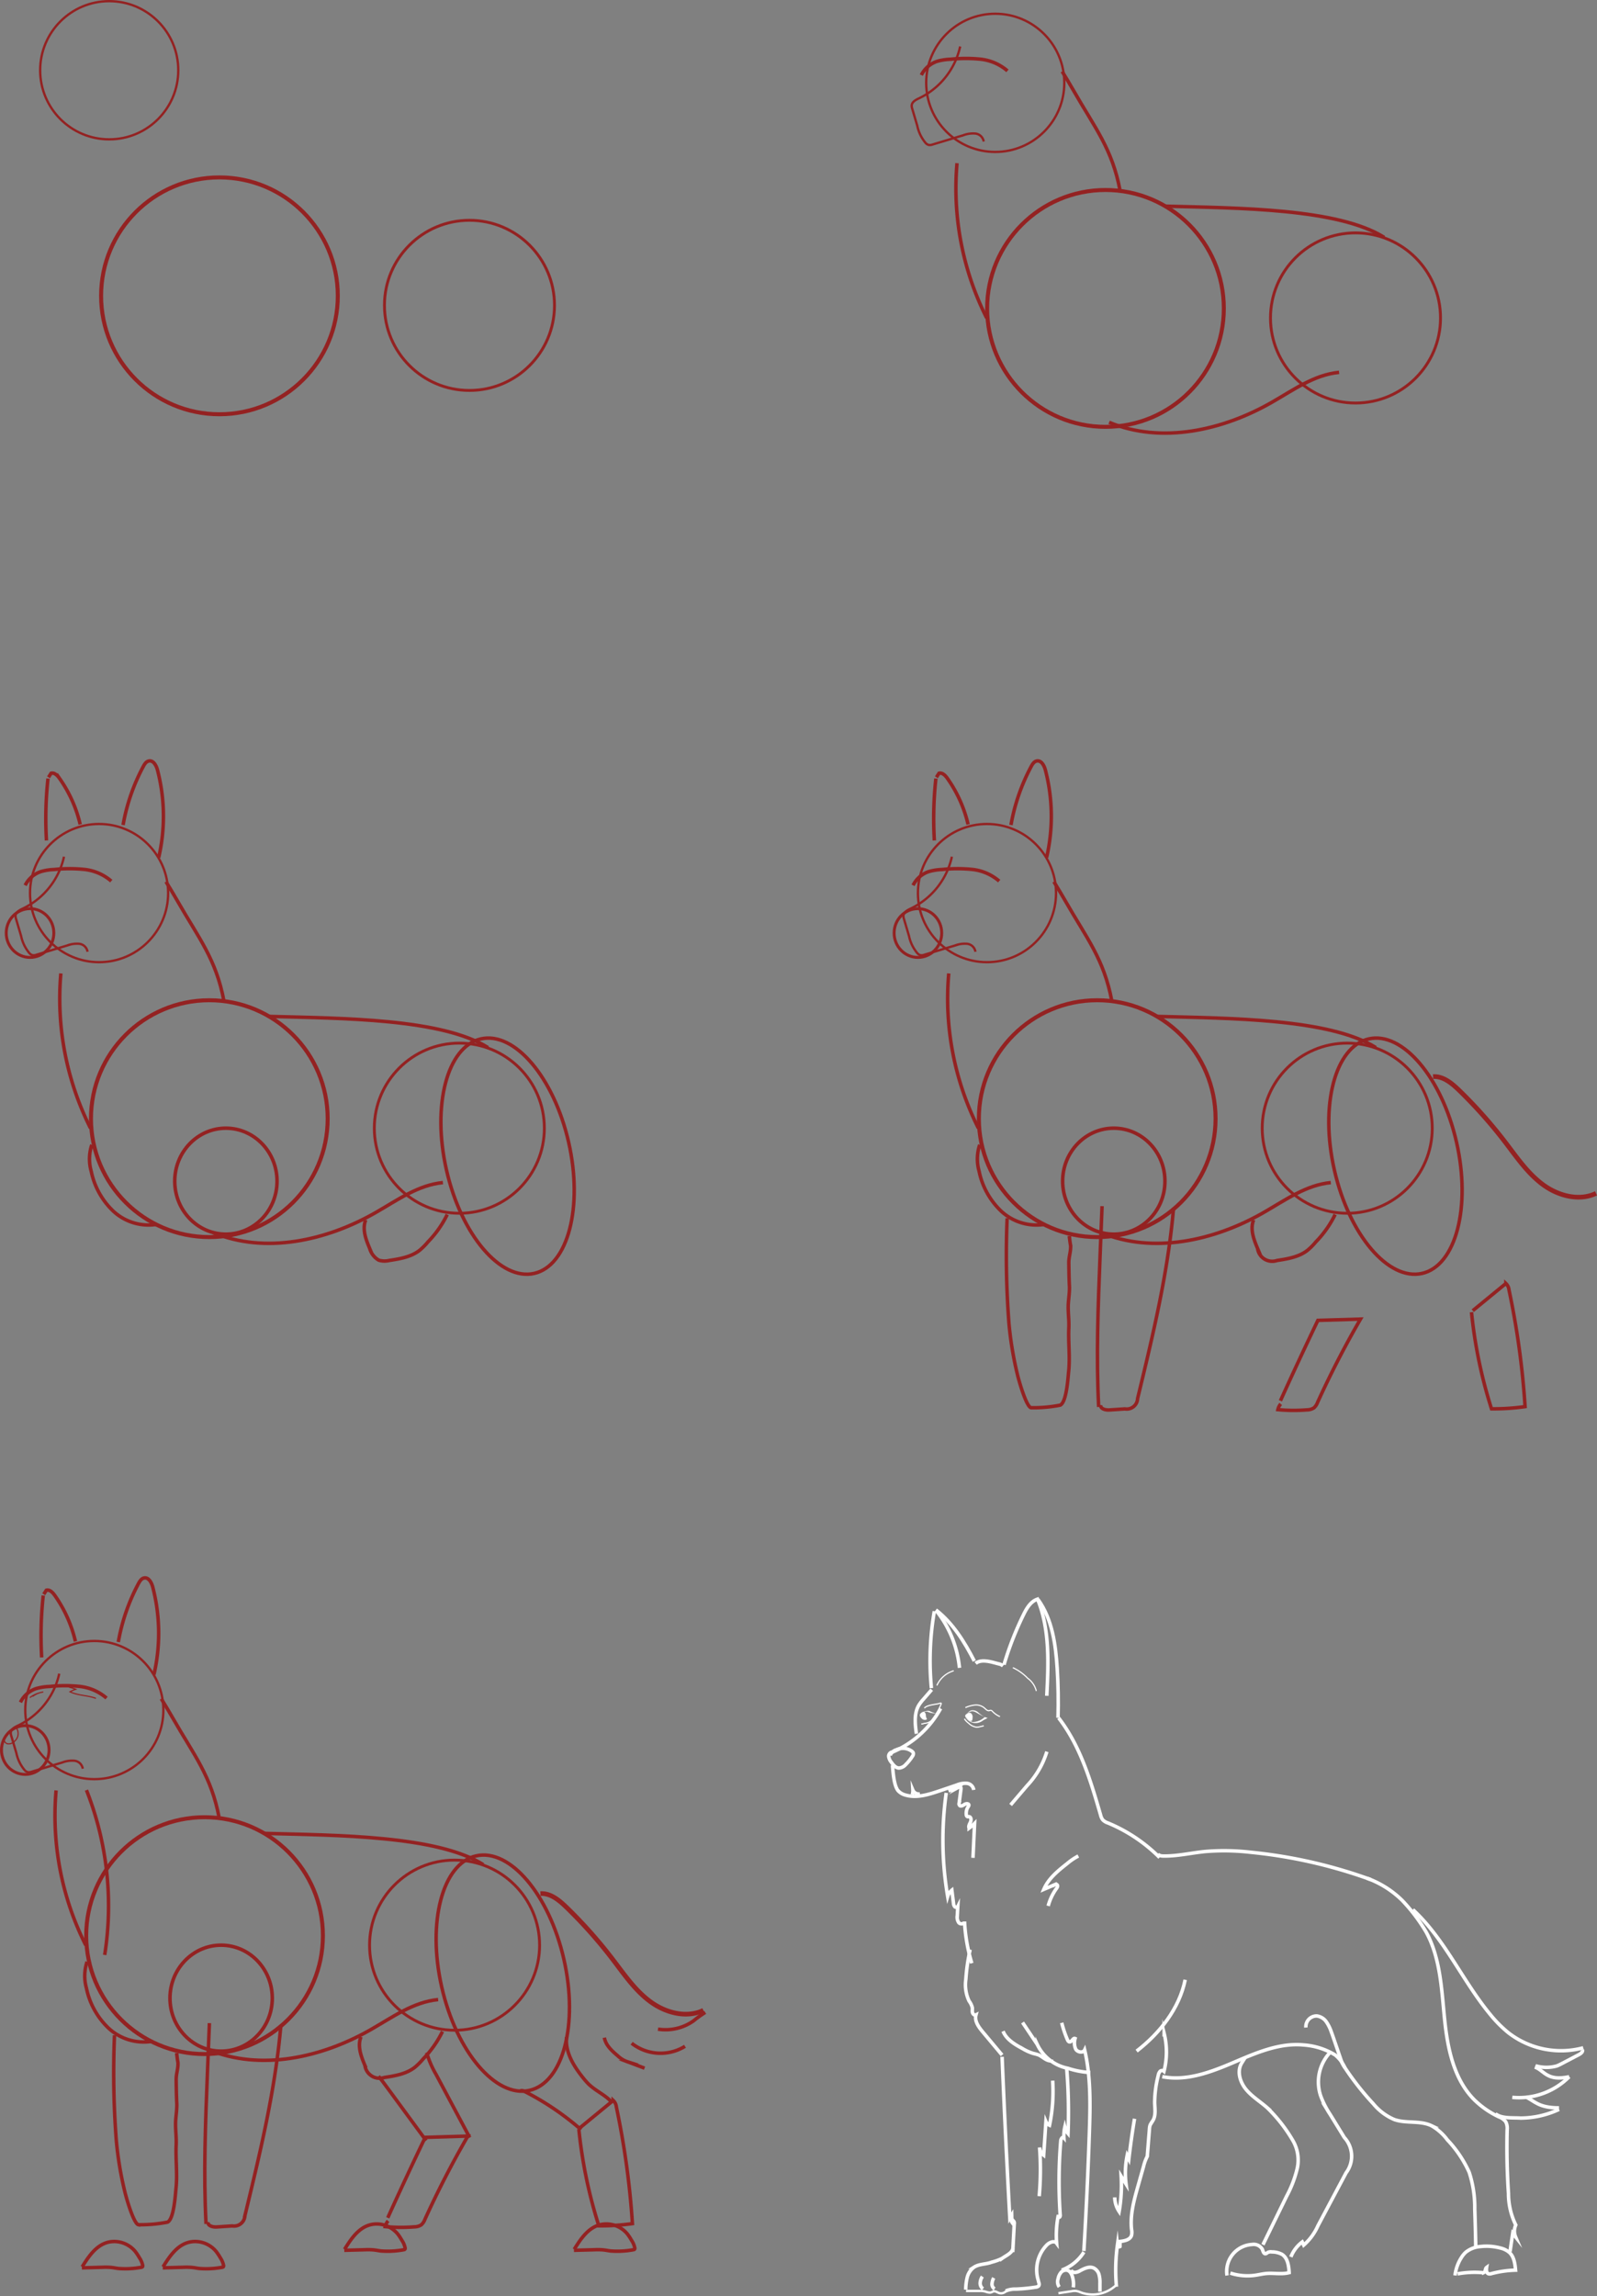 <svg xmlns="http://www.w3.org/2000/svg" width="342.839" height="492.622" viewBox="0 0 342.839 492.622"><rect x="0" y="0" width="342.839" height="492.622" fill="#808080" stroke="none"/><defs><style>.fff{fill:#fff;}.a,.b,.c,.d,.e,.f,.g,.h,.i,.j,.k{fill:none;stroke-miterlimit:10;}.a,.b,.c,.d,.e,.f,.g,.h{stroke:#942222;}.a,.k{stroke-width:0.5px;}.b{stroke-width:0.616px;}.c{stroke-width:0.857px;}.d,.i{stroke-width:0.75px;}.e{stroke-width:0.631px;}.f{stroke-width:0.763px;}.h,.j{stroke-width:0.25px;}.i,.j,.k{stroke:#fff;}</style></defs><g transform="translate(-130.696 -173.308)"><g transform="translate(139.318 173.558)"><circle class="a" cx="14.824" cy="14.824" r="14.824"/><circle class="b" cx="18.251" cy="18.251" r="18.251" transform="translate(73.912 47.013)"/><circle class="c" cx="25.407" cy="25.407" r="25.407" transform="translate(13.082 37.812)"/></g><g transform="translate(326.414 176.258)"><circle class="a" cx="14.824" cy="14.824" r="14.824" transform="translate(3.115)"/><circle class="b" cx="18.251" cy="18.251" r="18.251" transform="translate(77.027 47.013)"/><circle class="c" cx="25.407" cy="25.407" r="25.407" transform="translate(16.197 37.812)"/><path class="d" d="M299.04,202.025a61.858,61.858,0,0,0,6.374,33.22" transform="translate(-289.309 -169.963)"/><path class="d" d="M292.726,187.192a5.85,5.85,0,0,1,3.317-2.928,11.6,11.6,0,0,1,2.944-.466,31.31,31.31,0,0,1,6.417-.017,10.523,10.523,0,0,1,5.808,2.508" transform="translate(-290.652 -174.033)"/><path class="a" d="M301.436,181.515a16.191,16.191,0,0,1-8.782,11.1c-.709.335-1.553.762-1.622,1.544a2.127,2.127,0,0,0,.128.772l1.065,3.6a8.383,8.383,0,0,0,1.8,3.7,1.4,1.4,0,0,0,.639.412,1.716,1.716,0,0,0,.885-.1l6.54-1.97a5.91,5.91,0,0,1,2.617-.372,2.025,2.025,0,0,1,1.779,1.707" transform="translate(-291.028 -174.498)"/><path class="d" d="M317.48,185.909c.828,1.359,1.657,2.717,2.447,4.1,4.568,7.995,8.306,12.478,10,21.529" transform="translate(-285.178 -173.527)"/><path class="d" d="M335.594,209.576c15.7.414,37.1.449,47.012,6.693" transform="translate(-281.172 -168.293)"/><path class="d" d="M325.734,249.49c11.227,4.7,24.409,1.74,34.97-4.311,4.6-2.634,9.121-5.914,14.4-6.406" transform="translate(-283.353 -161.836)"/></g><g transform="translate(132.034 336.553)"><circle class="a" cx="14.824" cy="14.824" r="14.824" transform="translate(5.108 13.537)"/><circle class="b" cx="18.251" cy="18.251" r="18.251" transform="translate(79.02 60.55)"/><circle class="c" cx="25.407" cy="25.407" r="25.407" transform="translate(18.191 51.349)"/><path class="d" d="M141.494,344.377a61.855,61.855,0,0,0,6.373,33.219" transform="translate(-129.769 -298.777)"/><path class="d" d="M135.18,329.544a5.842,5.842,0,0,1,3.317-2.928,11.536,11.536,0,0,1,2.943-.468,31.486,31.486,0,0,1,6.417-.017,10.529,10.529,0,0,1,5.809,2.509" transform="translate(-131.112 -302.848)"/><path class="a" d="M143.89,323.867a16.2,16.2,0,0,1-8.784,11.1c-.708.335-1.553.762-1.62,1.542a2.125,2.125,0,0,0,.127.772l1.065,3.6a8.422,8.422,0,0,0,1.8,3.7,1.434,1.434,0,0,0,.64.412,1.713,1.713,0,0,0,.884-.1l6.54-1.968a5.917,5.917,0,0,1,2.618-.372,2.022,2.022,0,0,1,1.779,1.707" transform="translate(-131.488 -303.313)"/><path class="d" d="M159.933,328.261c.829,1.358,1.658,2.716,2.447,4.1,4.57,7.995,8.306,12.476,10,21.529" transform="translate(-125.638 -302.341)"/><path class="d" d="M178.048,351.927c15.7.415,37.1.449,47.01,6.693" transform="translate(-121.632 -297.108)"/><path class="d" d="M168.188,391.841c11.226,4.7,24.409,1.74,34.97-4.309,4.6-2.635,9.119-5.915,14.4-6.407" transform="translate(-123.813 -290.651)"/><ellipse class="e" cx="5.108" cy="5.232" rx="5.108" ry="5.232" transform="translate(0 31.7)"/><path class="d" d="M138.945,323.421a79.212,79.212,0,0,1,.33-13.291" transform="translate(-130.31 -306.351)"/><path class="d" d="M139.282,310.083l.554-.869c.719-.19,1.36.47,1.79,1.077a28.233,28.233,0,0,1,4.456,9.9" transform="translate(-130.205 -306.561)"/><path class="d" d="M152.388,320.795a42.084,42.084,0,0,1,4.339-12.557c.274-.51.624-1.066,1.191-1.181.974-.2,1.609.982,1.861,1.943a39.258,39.258,0,0,1,.256,18.785" transform="translate(-127.307 -307.035)"/><path class="d" d="M146.984,374.475a9.612,9.612,0,0,0-.131,5.68,16.314,16.314,0,0,0,4.711,8.536,11.11,11.11,0,0,0,9.118,2.9" transform="translate(-128.611 -292.121)"/><ellipse class="f" cx="10.981" cy="11.369" rx="10.981" ry="11.369" transform="translate(36.175 78.801)"/><ellipse class="d" cx="13.448" cy="25.801" rx="13.448" ry="25.801" transform="matrix(0.975, -0.222, 0.222, 0.975, 88.783, 62.629)"/><path class="d" d="M195.113,387.881c-.814,1.96.017,4.179.843,6.134a4.257,4.257,0,0,0,1.943,2.513,4.213,4.213,0,0,0,2.236.066c2.3-.349,4.711-.75,6.542-2.185a13.671,13.671,0,0,0,1.783-1.794,22.636,22.636,0,0,0,4.146-5.883" transform="translate(-117.932 -289.411)"/></g><g transform="translate(322.644 336.553)"><circle class="a" cx="14.824" cy="14.824" r="14.824" transform="translate(5.108 13.537)"/><circle class="b" cx="18.251" cy="18.251" r="18.251" transform="translate(79.02 60.55)"/><circle class="c" cx="25.407" cy="25.407" r="25.407" transform="translate(18.191 51.349)"/><path class="d" d="M297.586,344.377A61.855,61.855,0,0,0,303.96,377.6" transform="translate(-285.86 -298.777)"/><path class="d" d="M291.272,329.544a5.839,5.839,0,0,1,3.315-2.928,11.545,11.545,0,0,1,2.944-.468,31.486,31.486,0,0,1,6.417-.017,10.525,10.525,0,0,1,5.808,2.509" transform="translate(-287.204 -302.848)"/><path class="a" d="M299.981,323.867a16.193,16.193,0,0,1-8.782,11.1c-.708.335-1.553.762-1.62,1.542a2.1,2.1,0,0,0,.127.772l1.065,3.6a8.4,8.4,0,0,0,1.8,3.7,1.427,1.427,0,0,0,.64.412,1.713,1.713,0,0,0,.884-.1l6.54-1.968a5.915,5.915,0,0,1,2.618-.372,2.019,2.019,0,0,1,1.778,1.707" transform="translate(-287.579 -303.313)"/><path class="d" d="M316.025,328.261c.829,1.358,1.658,2.716,2.447,4.1,4.568,7.995,8.306,12.476,10,21.529" transform="translate(-281.73 -302.341)"/><path class="d" d="M334.14,351.927c15.7.415,37.1.449,47.01,6.693" transform="translate(-277.724 -297.108)"/><path class="d" d="M324.279,391.841c11.227,4.7,24.411,1.74,34.97-4.309,4.6-2.635,9.121-5.915,14.4-6.407" transform="translate(-279.905 -290.651)"/><ellipse class="e" cx="5.108" cy="5.232" rx="5.108" ry="5.232" transform="translate(0 31.7)"/><path class="d" d="M295.037,323.421a79.08,79.08,0,0,1,.33-13.291" transform="translate(-286.402 -306.351)"/><path class="d" d="M295.374,310.083l.554-.869c.718-.19,1.36.47,1.79,1.077a28.231,28.231,0,0,1,4.455,9.9" transform="translate(-286.297 -306.561)"/><path class="d" d="M308.48,320.795a42.083,42.083,0,0,1,4.339-12.557c.272-.51.624-1.066,1.191-1.181.973-.2,1.609.982,1.861,1.943a39.243,39.243,0,0,1,.255,18.785" transform="translate(-283.398 -307.035)"/><path class="d" d="M303.075,374.475a9.622,9.622,0,0,0-.131,5.68,16.324,16.324,0,0,0,4.712,8.536,11.109,11.109,0,0,0,9.118,2.9" transform="translate(-284.703 -292.121)"/><ellipse class="f" cx="10.981" cy="11.369" rx="10.981" ry="11.369" transform="translate(36.175 78.801)"/><ellipse class="d" cx="13.448" cy="25.801" rx="13.448" ry="25.801" transform="matrix(0.975, -0.222, 0.222, 0.975, 88.783, 62.629)"/><path class="d" d="M351.206,387.881c-.816,1.96.016,4.179.843,6.134a3.177,3.177,0,0,0,4.179,2.579c2.3-.349,4.711-.75,6.542-2.185a13.663,13.663,0,0,0,1.782-1.794,22.64,22.64,0,0,0,4.147-5.883" transform="translate(-274.024 -289.411)"/><path class="g" d="M382.688,362.507c2.169-.132,4.037,1.43,5.6,2.944a101.631,101.631,0,0,1,9.916,11.158c2.463,3.219,4.791,6.643,8.049,9.054s7.757,3.634,11.415,1.889" transform="translate(-266.988 -294.77)"/><path class="d" d="M307.836,387.391a189.424,189.424,0,0,0,.391,22.589,74.992,74.992,0,0,0,1.873,11.169c.449,1.783,1.922,6.709,2.871,6.89a29.968,29.968,0,0,0,6.249-.551c1.377-.642,1.672-5.8,1.828-7.318.315-3.063-.117-6.233.028-9.237.073-1.512-.137-3.025-.131-4.508s.333-2.988.258-4.5c-.083-1.671-.105-3.324-.127-4.981-.017-1.259.46-2.461.383-3.715a15.12,15.12,0,0,1-.255-2.026v.492" transform="translate(-283.573 -289.265)"/><path class="d" d="M324.674,385.264l-.424,10.67c-.429,10.8-.858,21.62-.3,32.415" transform="translate(-280.036 -289.736)"/><path class="d" d="M339.892,385.6c-1.177,13.831-4.452,27.385-7.718,40.876a2.348,2.348,0,0,1-2.734,2.216l-3.34.22c-.817.054-1.982-.25-1.83-1.055" transform="translate(-279.909 -289.661)"/><path class="d" d="M355.951,422.638q3.922-8.675,8.041-17.258l9.15-.275q-5.043,8.7-9.217,17.876a2.922,2.922,0,0,1-.784,1.172,2.8,2.8,0,0,1-1.5.427,35.843,35.843,0,0,1-6.239-.049,2.72,2.72,0,0,1,.619-1.224" transform="translate(-273.022 -285.348)"/><path class="d" d="M389.711,404.685l7.114-5.837a2.185,2.185,0,0,1,.667,1.371,174.856,174.856,0,0,1,3.453,25.047,47.449,47.449,0,0,1-7.208.473,101.648,101.648,0,0,1-4.295-20.733" transform="translate(-265.494 -286.732)"/></g><g transform="translate(131.012 511.832)"><circle class="a" cx="14.824" cy="14.824" r="14.824" transform="translate(5.108 13.536)"/><circle class="b" cx="18.251" cy="18.251" r="18.251" transform="translate(79.02 60.549)"/><circle class="c" cx="25.407" cy="25.407" r="25.407" transform="translate(18.19 51.348)"/><path class="d" d="M140.657,487.914a61.857,61.857,0,0,0,6.373,33.22" transform="translate(-128.932 -442.315)"/><path class="d" d="M134.343,473.081a5.839,5.839,0,0,1,3.315-2.928,11.6,11.6,0,0,1,2.944-.466,31.308,31.308,0,0,1,6.417-.017,10.518,10.518,0,0,1,5.809,2.508" transform="translate(-130.275 -446.386)"/><path class="a" d="M143.053,467.4a16.2,16.2,0,0,1-8.784,11.1c-.708.335-1.553.762-1.62,1.542a2.1,2.1,0,0,0,.127.773l1.065,3.6a8.409,8.409,0,0,0,1.8,3.7,1.428,1.428,0,0,0,.64.411,1.712,1.712,0,0,0,.884-.1l6.54-1.97a5.915,5.915,0,0,1,2.618-.372,2.023,2.023,0,0,1,1.779,1.707" transform="translate(-130.651 -446.851)"/><path class="d" d="M159.1,471.8c.829,1.358,1.658,2.717,2.447,4.1,4.568,7.995,8.306,12.476,10,21.529" transform="translate(-124.801 -445.879)"/><path class="d" d="M177.211,495.465c15.7.414,37.1.449,47.01,6.692" transform="translate(-120.795 -440.646)"/><path class="d" d="M167.35,535.378c11.227,4.7,24.411,1.74,34.97-4.309,4.6-2.635,9.121-5.914,14.4-6.407" transform="translate(-122.976 -434.189)"/><ellipse class="e" cx="5.108" cy="5.232" rx="5.108" ry="5.232" transform="translate(0 31.699)"/><path class="d" d="M138.108,466.958a79.212,79.212,0,0,1,.33-13.291" transform="translate(-129.473 -449.889)"/><path class="d" d="M138.445,453.62l.554-.87c.718-.189,1.36.47,1.79,1.077a28.239,28.239,0,0,1,4.456,9.906" transform="translate(-129.368 -450.099)"/><path class="d" d="M151.551,464.332a42.083,42.083,0,0,1,4.339-12.557c.274-.509.624-1.065,1.191-1.18.974-.2,1.609.981,1.861,1.942a39.262,39.262,0,0,1,.256,18.786" transform="translate(-126.47 -450.573)"/><path class="d" d="M146.147,518.012a9.612,9.612,0,0,0-.131,5.68,16.313,16.313,0,0,0,4.711,8.536,11.1,11.1,0,0,0,9.118,2.9" transform="translate(-127.774 -435.659)"/><ellipse class="f" cx="10.981" cy="11.369" rx="10.981" ry="11.369" transform="translate(36.175 78.8)"/><ellipse class="d" cx="13.448" cy="25.801" rx="13.448" ry="25.801" transform="matrix(0.975, -0.222, 0.222, 0.975, 88.783, 62.628)"/><path class="d" d="M194.276,531.418c-.815,1.96.017,4.179.843,6.134a3.177,3.177,0,0,0,4.179,2.579c2.3-.349,4.711-.75,6.542-2.185a13.67,13.67,0,0,0,1.783-1.793,22.693,22.693,0,0,0,4.146-5.885" transform="translate(-117.095 -432.949)"/><path class="g" d="M225.759,506.044c2.17-.132,4.037,1.431,5.6,2.945a101.759,101.759,0,0,1,9.917,11.156c2.462,3.219,4.789,6.643,8.047,9.054s7.757,3.634,11.415,1.89" transform="translate(-110.059 -438.308)"/><path class="d" d="M150.908,530.928a189.168,189.168,0,0,0,.39,22.589,75.142,75.142,0,0,0,1.873,11.169c.449,1.783,1.922,6.709,2.871,6.891a30.053,30.053,0,0,0,6.249-.552c1.377-.642,1.672-5.8,1.828-7.318.315-3.063-.117-6.232.028-9.237.073-1.512-.137-3.024-.129-4.508s.332-2.987.258-4.495c-.083-1.671-.105-3.324-.128-4.981-.017-1.258.46-2.461.383-3.715a15.121,15.121,0,0,1-.255-2.026v.492" transform="translate(-126.645 -432.803)"/><path class="d" d="M167.745,528.8l-.424,10.67c-.429,10.8-.858,21.62-.3,32.415" transform="translate(-123.107 -433.274)"/><path class="d" d="M182.963,529.139c-1.177,13.831-4.452,27.385-7.718,40.876a2.348,2.348,0,0,1-2.733,2.216l-3.341.221c-.817.054-1.981-.252-1.83-1.056" transform="translate(-122.981 -433.199)"/><path class="d" d="M199.022,566.175q3.922-8.673,8.041-17.257l9.151-.276q-5.045,8.7-9.218,17.876a2.909,2.909,0,0,1-.784,1.172,2.794,2.794,0,0,1-1.5.427,35.843,35.843,0,0,1-6.239-.049,2.738,2.738,0,0,1,.619-1.224" transform="translate(-116.094 -428.886)"/><path class="d" d="M232.781,548.222l7.114-5.837a2.18,2.18,0,0,1,.667,1.373,174.8,174.8,0,0,1,3.453,25.047,47.771,47.771,0,0,1-7.208.473,101.59,101.59,0,0,1-4.294-20.734" transform="translate(-108.565 -430.27)"/><path class="h" d="M143.638,469.793a3.594,3.594,0,0,1-.76-.026,8.632,8.632,0,0,1,1.441.469,6.231,6.231,0,0,0-1.216.532c1.73.829,3.767.735,5.564,1.408" transform="translate(-128.388 -446.328)"/><path class="h" d="M136.978,471.272a.191.191,0,0,0-.189.16,4.817,4.817,0,0,1,2.1-.807,6.342,6.342,0,0,0-2.883,1.2" transform="translate(-129.908 -446.139)"/><path class="h" d="M131.509,479.179a.965.965,0,0,0,.815,1.205,1.8,1.8,0,0,0,1.484-.641,2.151,2.151,0,0,0,.2-2.931" transform="translate(-130.913 -444.771)"/><path class="d" d="M145.95,487.858a67.475,67.475,0,0,1,3.917,35.368" transform="translate(-127.708 -442.328)"/><path class="d" d="M256.576,526.916a22.907,22.907,0,0,0-2.525,1.816,10.42,10.42,0,0,1-7.62,1.773" transform="translate(-105.488 -433.69)"/><path class="d" d="M253.254,532.988a10.014,10.014,0,0,1-11.458-.658" transform="translate(-106.513 -432.493)"/><path class="d" d="M245.626,537.9l-3.566-1.346a5.554,5.554,0,0,1-2.152-1.279c-1.27-1.073-2.621-2.284-2.909-3.921" transform="translate(-107.573 -432.708)"/><path class="d" d="M197.3,538.126c.65.8,1.259,1.625,1.867,2.453l8.348,11.36" transform="translate(-116.353 -431.211)"/><path class="d" d="M205.761,533.991a21.124,21.124,0,0,0,2.044,4.715l7.2,13.5" transform="translate(-114.482 -432.126)"/><path class="d" d="M222.192,540.807c.216-.265.641-.133.948.022a59.449,59.449,0,0,1,12.142,8.21" transform="translate(-110.848 -430.652)"/><path class="d" d="M230.358,531.257c-.326,3.225,1.545,6.246,3.582,8.768a14.052,14.052,0,0,0,1.2,1.352c1.518,1.453,3.561,2.3,4.955,3.871" transform="translate(-109.05 -432.73)"/><path class="d" d="M145.21,572.605c1.342-2.164,2.893-4.493,5.335-5.216a5.433,5.433,0,0,1,1.227-.214,5.868,5.868,0,0,1,4.869,2.169,11.354,11.354,0,0,1,.863,1.315,4.537,4.537,0,0,1,.7,1.641.358.358,0,0,1-.051.293.389.389,0,0,1-.244.1,18.575,18.575,0,0,1-4.9.265c-.539-.066-1.07-.18-1.608-.233a14.643,14.643,0,0,0-1.866-.028l-4.391.12" transform="translate(-127.887 -424.79)"/><path class="d" d="M159.428,572.605c1.343-2.164,2.894-4.493,5.335-5.216a5.444,5.444,0,0,1,1.227-.214,5.869,5.869,0,0,1,4.87,2.169,11.677,11.677,0,0,1,.863,1.315,4.557,4.557,0,0,1,.7,1.641.363.363,0,0,1-.051.293.392.392,0,0,1-.244.1,18.584,18.584,0,0,1-4.9.265c-.537-.066-1.068-.18-1.608-.233a14.636,14.636,0,0,0-1.866-.028l-4.391.12" transform="translate(-124.743 -424.79)"/><path class="d" d="M191.342,569.524c1.342-2.164,2.893-4.491,5.335-5.216a5.5,5.5,0,0,1,1.227-.214,5.872,5.872,0,0,1,4.869,2.169,11.348,11.348,0,0,1,.863,1.315,4.536,4.536,0,0,1,.7,1.641.358.358,0,0,1-.051.293.389.389,0,0,1-.244.1,18.575,18.575,0,0,1-4.9.265c-.539-.066-1.07-.18-1.608-.233a14.643,14.643,0,0,0-1.866-.028l-4.391.12" transform="translate(-117.685 -425.471)"/><path class="d" d="M231.716,569.524c1.342-2.164,2.894-4.491,5.335-5.216a5.513,5.513,0,0,1,1.227-.214,5.87,5.87,0,0,1,4.869,2.169,11.358,11.358,0,0,1,.863,1.315,4.516,4.516,0,0,1,.7,1.641.358.358,0,0,1-.051.293.389.389,0,0,1-.244.1,18.572,18.572,0,0,1-4.9.265c-.539-.066-1.07-.18-1.608-.233a14.639,14.639,0,0,0-1.866-.028l-4.391.12" transform="translate(-108.757 -425.471)"/></g><g transform="translate(321.472 516.395)"><path class="i" d="M294.544,472.926a62,62,0,0,1,.63-16.494" transform="translate(-285.371 -453.839)"/><path class="i" d="M295.287,456.2c3.638,2.834,6.141,6.864,8.243,10.967" transform="translate(-285.144 -453.891)"/><path class="i" d="M295.333,456.311a23.255,23.255,0,0,1,5,12.294" transform="translate(-285.134 -453.866)"/><path class="i" d="M307.259,468.367a68.328,68.328,0,0,1,4.18-10.711c.68-1.388,1.547-2.875,3.02-3.347,2.65,6.482,2.336,13.742,1.981,20.735" transform="translate(-282.497 -454.309)"/><path class="i" d="M313.268,454.4c3.006,4.195,3.756,9.569,4.076,14.72q.33,5.308.181,10.63" transform="translate(-281.168 -454.289)"/><path class="i" d="M302.275,465.691c1.275-1.054,3.494-.259,4.9.092a2,2,0,0,1,.971.446" transform="translate(-283.599 -451.908)"/><path class="i" d="M295.189,470.21l-1.794,2.07a9.328,9.328,0,0,0-.937,1.211c-1.1,1.8-.846,4.086-.557,6.178" transform="translate(-285.948 -450.793)"/><path class="i" d="M298.035,473.526a21.237,21.237,0,0,1-10.6,9.455" transform="translate(-286.88 -450.059)"/><path class="i" d="M287.837,481.352c-.456-.1-.862.4-.856.865a2.368,2.368,0,0,0,.553,1.26c.414.589.931,1.237,1.65,1.266a2.13,2.13,0,0,0,1.48-.764,9.731,9.731,0,0,0,1.429-1.778.858.858,0,0,0,.181-.674.742.742,0,0,0-.2-.3,3.261,3.261,0,0,0-3.431-.4,2.062,2.062,0,0,0-1.338,1.194" transform="translate(-286.981 -448.51)"/><path class="i" d="M287.648,483.483c.128,1.5.3,4.347,1.2,5.452a3.156,3.156,0,0,0,1.59.95c2.4.711,4.958-.1,7.327-.9l3.654-1.239a4.794,4.794,0,0,1,2.183-.379,1.648,1.648,0,0,1,1.489,1.419" transform="translate(-286.833 -447.857)"/><path class="i" d="M297.5,488.162l2.177-.806a.439.439,0,0,1,.383-.018c.136.088.131.284.11.445l-.382,2.925a.722.722,0,0,0,.068.532c.241.318.731.052,1.06-.173s.96-.247.951.153a.68.68,0,0,1-.151.337,2.533,2.533,0,0,0-.39,1.732.456.456,0,0,0,.19.361c.12.062.265.017.4.035.459.06.5.728.307,1.148s-.5.889-.292,1.305a9.635,9.635,0,0,0,1.167-1.006l-.343,7.379" transform="translate(-284.654 -447.013)"/><path class="i" d="M297.228,488.351a72.2,72.2,0,0,0,.311,22.208,2.758,2.758,0,0,1,.9-1.342l.353,2.815a1.234,1.234,0,0,0,.254.723c.18.187.549.206.664-.027l-.106,1.94a2.073,2.073,0,0,0,.324,1.531c.36.4,1.211.282,1.231-.254a36.886,36.886,0,0,0,1.559,8.95" transform="translate(-284.872 -446.781)"/><path class="i" d="M316.859,475.175c4.672,6.02,6.885,13.536,9.016,20.853a2.672,2.672,0,0,0,.459,1.015,2.759,2.759,0,0,0,1.1.664,34.082,34.082,0,0,1,11.1,7.417" transform="translate(-280.374 -449.695)"/><path class="i" d="M316.2,481.1a18.406,18.406,0,0,1-4.248,7.3l-3.533,4.138" transform="translate(-282.241 -448.384)"/><path class="i" d="M321.663,499.434a13.262,13.262,0,0,0-2.384,1.614c-1.981,1.561-4.038,3.221-5.021,5.544l2.379-1.016a.55.55,0,0,1,.322-.065.378.378,0,0,1,.243.432,1.18,1.18,0,0,1-.247.482,11.566,11.566,0,0,0-1.76,3.721" transform="translate(-280.949 -444.33)"/><path class="i" d="M291.128,488.841a2.611,2.611,0,0,0,.134-.984,1.376,1.376,0,0,0,1.519.813" transform="translate(-286.064 -446.89)"/><path class="i" d="M301.479,515.884a41.693,41.693,0,0,0-.922,6.359,8.171,8.171,0,0,0,.7,4.675,4,4,0,0,1,.691,1.424c.044.344-.043.7.034,1.038s.44.661.75.506c-.36,1.311.57,2.6,1.443,3.64l4.162,4.977" transform="translate(-283.989 -440.692)"/><path class="i" d="M307.092,530.224c.73,1.794,2.556,2.849,4.259,3.771a10.478,10.478,0,0,0,2.255,1,9.588,9.588,0,0,1,1.016.275c.863.335,1.526,1.138,2.441,1.288.186.031.451-.04.432-.228" transform="translate(-282.534 -437.521)"/><path class="i" d="M310.522,528.688l3.14,4.687a9.252,9.252,0,0,0,6.609,5.141,18.042,18.042,0,0,0,4.778.9" transform="translate(-281.775 -437.861)"/><path class="i" d="M317.406,528.741a23.076,23.076,0,0,0,1.224,3.63c.088.2.212.433.432.464.5.072.751-.921,1.211-.719a3.317,3.317,0,0,0,.143,2.291c.4.67,1.575.863,1.912.156,1.355,5.844,1.21,11.92,1.005,17.915q-.43,12.617-1.176,25.218" transform="translate(-280.253 -437.849)"/><path class="i" d="M306.92,534.71q.714,17.308,1.662,34.6l.4-.643.034,1.519c-.123-.169.2-.368.361-.238a.668.668,0,0,1,.156.583l-.328,6.085" transform="translate(-282.572 -436.529)"/><path class="i" d="M319.43,536.6a114.64,114.64,0,0,1,.3,14.146,3.434,3.434,0,0,1-.69-1.369,8.5,8.5,0,0,0-.194,2.277c-.258-.3-.644.23-.675.624a106.666,106.666,0,0,0-.125,15.926.586.586,0,0,1-.107.477c-.122.116-.394.018-.342-.143a21.919,21.919,0,0,0-.31,5.77c-.485-.656-1.539-.212-2.115.365a7.663,7.663,0,0,0-1.766,7.791" transform="translate(-281.227 -436.111)"/><path class="i" d="M337.295,531.273v-.67a16.646,16.646,0,0,1-.034,8.132.6.6,0,0,0-.866.039,1.738,1.738,0,0,0-.376.889,23.772,23.772,0,0,0-.761,5.864c.049,1.294.286,2.7-.391,3.8a6.875,6.875,0,0,0-.561.885,2.939,2.939,0,0,0-.169.9l-.466,5.869a9.282,9.282,0,0,0-.778,2.092l-1.214,4.291c-.862,3.05-1.733,6.195-1.376,9.345a2.875,2.875,0,0,1-.023,1.263c-.316.918-1.478,1.162-2.445,1.261l-.031,1.1a.363.363,0,0,1-.547-.276,39.232,39.232,0,0,0-.2,8.9" transform="translate(-278.155 -437.437)"/><path class="i" d="M326.721,562.462a5.665,5.665,0,0,0,.949,3.043,32.961,32.961,0,0,0,.435-7.578l1.054,1.685a18.785,18.785,0,0,1,.234-6.135l.364.763q.495-4.336,1.216-8.64" transform="translate(-278.193 -434.121)"/><path class="i" d="M313.446,563.688a64.834,64.834,0,0,0,.079-10.455,2.3,2.3,0,0,0,.88,1.661l.481-7.207a1.488,1.488,0,0,0,.775.786,35.608,35.608,0,0,0,.673-9.57" transform="translate(-281.128 -435.602)"/><path class="i" d="M335.087,539.448c5.154,1.023,10.388-.952,15.223-3.013s9.891-4.29,15.123-3.788A15.044,15.044,0,0,1,372.2,534.8a7.247,7.247,0,0,1,2.059,2.7" transform="translate(-276.343 -437.001)"/><path class="i" d="M349.875,534.852c-.027.048-.777,1.241-.8,1.288-.985,1.74-.278,4.008,1,5.549s3.03,2.595,4.53,3.916a32.656,32.656,0,0,1,5.545,7.092,8.287,8.287,0,0,1,.878,6.079,24.634,24.634,0,0,1-2.264,5.855L353.7,575" transform="translate(-273.352 -436.498)"/><path class="i" d="M357.689,577.812a7.42,7.42,0,0,1,2.439-3.208l.313.677a11.949,11.949,0,0,0,3.054-4.152l6.051-11.369a5.918,5.918,0,0,0-.377-7.561l-3.066-4.987a19,19,0,0,1-2-3.9,9.286,9.286,0,0,1,1.976-9.342" transform="translate(-271.344 -436.692)"/><path class="i" d="M366.764,535.979a59.737,59.737,0,0,0,6.614,8.533A11.851,11.851,0,0,0,377.9,547.9c2.557.888,5.526.149,7.966,1.32a11.076,11.076,0,0,1,3.422,3.046,25.059,25.059,0,0,1,4.675,6.947,24.289,24.289,0,0,1,1.194,7.886q.152,4.169.214,8.34" transform="translate(-269.338 -436.248)"/><path class="i" d="M401.782,583.438l.573-3.924.62.779a3.171,3.171,0,0,1,.039-2.557,15.252,15.252,0,0,1-1.567-6.748q-.454-6.8-.287-13.634a3.123,3.123,0,0,0-.3-1.761,3.287,3.287,0,0,0-1.454-1.047,19.264,19.264,0,0,1-5.229-3.6c-4.518-4.484-5.83-11.219-6.466-17.553s-.888-12.958-3.955-18.535a37.573,37.573,0,0,0-5.109-6.746,20.893,20.893,0,0,0-7.591-4.78" transform="translate(-268.388 -443.466)"/><path class="i" d="M386.544,574.263a9.1,9.1,0,0,1,1.392-3.872,5.368,5.368,0,0,1,.924-1.114,5.706,5.706,0,0,1,3.185-1.218,11.477,11.477,0,0,1,4.208.315,4.567,4.567,0,0,1,1.986.978c.994.933,1.18,2.419,1.305,3.777a22.442,22.442,0,0,0-5.158.734,1.158,1.158,0,0,1-.645.045c-.492-.165-.5-.849-.418-1.36-.342.244-.2.9-.575,1.077a.743.743,0,0,1-.377.034,20.285,20.285,0,0,0-5.285.266" transform="translate(-264.963 -429.169)"/><path class="i" d="M346.475,574.339a5.762,5.762,0,0,1,5.362-6.647,2.15,2.15,0,0,1,2.207,1.008c.166.407.288,1.027.723.965.178-.026.309-.177.464-.269a1.5,1.5,0,0,1,.867-.112,4.652,4.652,0,0,1,2.171.518c1.241.775,1.459,2.461,1.551,3.922-1.584.434-3.271.046-4.908.189-.793.07-1.568.263-2.354.377a11.9,11.9,0,0,1-5.371-.463" transform="translate(-273.839 -429.237)"/><path class="i" d="M379.144,508.858c6.87,6.338,10.647,15.316,16.616,22.508a26.1,26.1,0,0,0,3.927,3.939,18.446,18.446,0,0,0,16.016,3.2" transform="translate(-266.6 -442.246)"/><path class="i" d="M410.769,533.488c.14.438-.338.807-.745,1.022l-3.716,1.949a8.933,8.933,0,0,1-1.027.484,8.265,8.265,0,0,1-4.587-.034" transform="translate(-261.834 -436.799)"/><path class="i" d="M400.582,536.519c2.033.712,2.527,3.115,7.37,2.077" transform="translate(-261.859 -436.129)"/><path class="i" d="M408.829,538.22a15.17,15.17,0,0,1-12.214,4.417" transform="translate(-262.736 -435.753)"/><path class="i" d="M393.651,544.893c1.348,1.073,3.7.813,5.423.926a19.673,19.673,0,0,0,8.228-1.866" transform="translate(-263.392 -434.485)"/><path class="i" d="M399.041,541.788c1.827.873,2.7,2.32,7.069,2.32" transform="translate(-262.2 -434.964)"/><path class="i" d="M334.3,499.15c.176.4.706.487,1.147.495,3.026.052,6.008-.668,9.021-.967a49.845,49.845,0,0,1,9.833.171,105.962,105.962,0,0,1,25.75,5.869" transform="translate(-276.518 -444.536)"/><path class="i" d="M360.333,530.028a2.3,2.3,0,0,1,2.371-2.486,2.961,2.961,0,0,1,2.014,1.253,8.755,8.755,0,0,1,1.077,2.182c.438,1.147,1.956,5.725,2.395,6.87" transform="translate(-270.764 -438.116)"/><path class="i" d="M330.575,536.486c4.988-3.856,9.163-9.127,10.419-15.307" transform="translate(-277.34 -439.521)"/><path class="i" d="M310.662,568.392c-.19.977-1.436,1.489-2.329,2.127a11.484,11.484,0,0,1-2.253.816c-1.217.471-2.654.347-3.749,1.058a3.794,3.794,0,0,0-1.476,2.167,11.244,11.244,0,0,0-.325,2.654" transform="translate(-283.985 -429.08)"/><path class="i" d="M303.538,573.32a2.758,2.758,0,0,0-.471,1.37,1.466,1.466,0,0,0,.606,1.265" transform="translate(-283.424 -427.991)"/><path class="i" d="M305.519,573.567a3.141,3.141,0,0,0-.375,1.247,1.208,1.208,0,0,0,.565,1.11" transform="translate(-282.964 -427.936)"/><path class="i" d="M307.568,576.236a5.058,5.058,0,0,1,2.181-.393,36.677,36.677,0,0,0,4.279-.424.96.96,0,0,0,.568-.226c.265-.283.105-.741-.068-1.088" transform="translate(-282.428 -427.817)"/><path class="i" d="M322.164,569.03a9.577,9.577,0,0,1-4.758,3.858" transform="translate(-280.253 -428.939)"/><path class="i" d="M317.027,575.8a1.887,1.887,0,0,1-.253-1.712,3.043,3.043,0,0,1,.607-1.365,1.417,1.417,0,0,1,1.344-.506c.721.173,1.061.993,1.216,1.717a5.391,5.391,0,0,1,.112,1.961" transform="translate(-280.411 -428.241)"/><path class="i" d="M319.039,572.3a.907.907,0,0,0,.9.5,2.533,2.533,0,0,0,1.028-.358c.9-.476,1.95-1.006,2.893-.615a2.249,2.249,0,0,1,1.2,1.469,6.689,6.689,0,0,1,.187,1.944l0,1.683" transform="translate(-279.892 -428.351)"/><path class="j" d="M308.814,466.347A10.735,10.735,0,0,1,312,468.618a4.843,4.843,0,0,1,1.85,2.738" transform="translate(-282.153 -451.647)"/><path class="j" d="M299.075,466.895a5.728,5.728,0,0,0-3.622,3.153" transform="translate(-285.107 -451.526)"/><path class="j" d="M293.256,473.648c.614-.73,2.487-.751,3.392-1.056.088-.029.22-.033.234.059a.138.138,0,0,1-.011.073,12.776,12.776,0,0,1-1.077,2.177" transform="translate(-285.593 -450.27)"/><path class="j" d="M300.471,473.47a6.374,6.374,0,0,1,2.052-.558,2.766,2.766,0,0,1,1.993.6c.324.283.657.7,1.076.6a1.352,1.352,0,0,1,.294-.074.638.638,0,0,1,.414.256,4.913,4.913,0,0,0,1.59,1.1" transform="translate(-283.998 -450.196)"/><path class="j" d="M300.3,475.326a3.438,3.438,0,0,0,.9.948,2.963,2.963,0,0,0,1.733.862,2.9,2.9,0,0,0,.668-.1l.857-.192" transform="translate(-284.037 -449.661)"/><path class="fff" d="M300.429,474.96a3.244,3.244,0,0,0,1.6,1.143,3.73,3.73,0,0,0,2.582-1.067l.652.2s-.69.347-.99.523A2.539,2.539,0,0,1,300.429,474.96Z" transform="translate(-284.007 -449.742)"/><path class="fff" d="M304.665,475.288s-.783-.368-1.863-1-1.861.137-2.585.929c-.253.276.521-.532.783-.8a2.071,2.071,0,0,1,.684-.526,1.723,1.723,0,0,1,1.595.392,7.014,7.014,0,0,0,1.387,1" transform="translate(-284.065 -449.995)"/><path class="fff" d="M301.614,474.32a1,1,0,0,1,.41.736c0,.447-.038.843-.178.933s-.462.1-.918-.368-.741-.711-.173-1.108S301.614,474.32,301.614,474.32Z" transform="translate(-284.005 -449.895)"/><path class='fff' d="M293.513,474.21a.962.962,0,0,1,.238.679c0,.446.32.771.18.862a.9.9,0,0,1-1.088-.237c-.458-.464-.572-.843,0-1.239S293.513,474.21,293.513,474.21Z" transform="translate(-285.771 -449.937)"/><path class="j" d="M292.719,476.458a.9.9,0,0,0,.513-.082,4.009,4.009,0,0,1,.465-.079,2.551,2.551,0,0,0,1.7-1.1" transform="translate(-285.712 -449.691)"/><path class='fff' d="M295.875,474.492a5.061,5.061,0,0,1-1.307-.468c-.537-.313-1.688.233-1.688.233s.959-.308,1.342-.044A4.606,4.606,0,0,0,295.875,474.492Z" transform="translate(-285.676 -449.97)"/><path class="k" d="M316.826,576.538l2.8-.426a3.5,3.5,0,0,1,1.062-.052,4.656,4.656,0,0,1,.924.3,7.372,7.372,0,0,0,7.439-1.413" transform="translate(-280.381 -427.63)"/><path class="k" d="M300.583,575.872h2.96a4.352,4.352,0,0,1,.846.055c.557.109,1.126.435,1.656.232a3.647,3.647,0,0,1,.431-.19c.4-.1.778.2,1.169.336a1.506,1.506,0,0,0,1.684-.558" transform="translate(-283.973 -427.454)"/></g></g></svg>